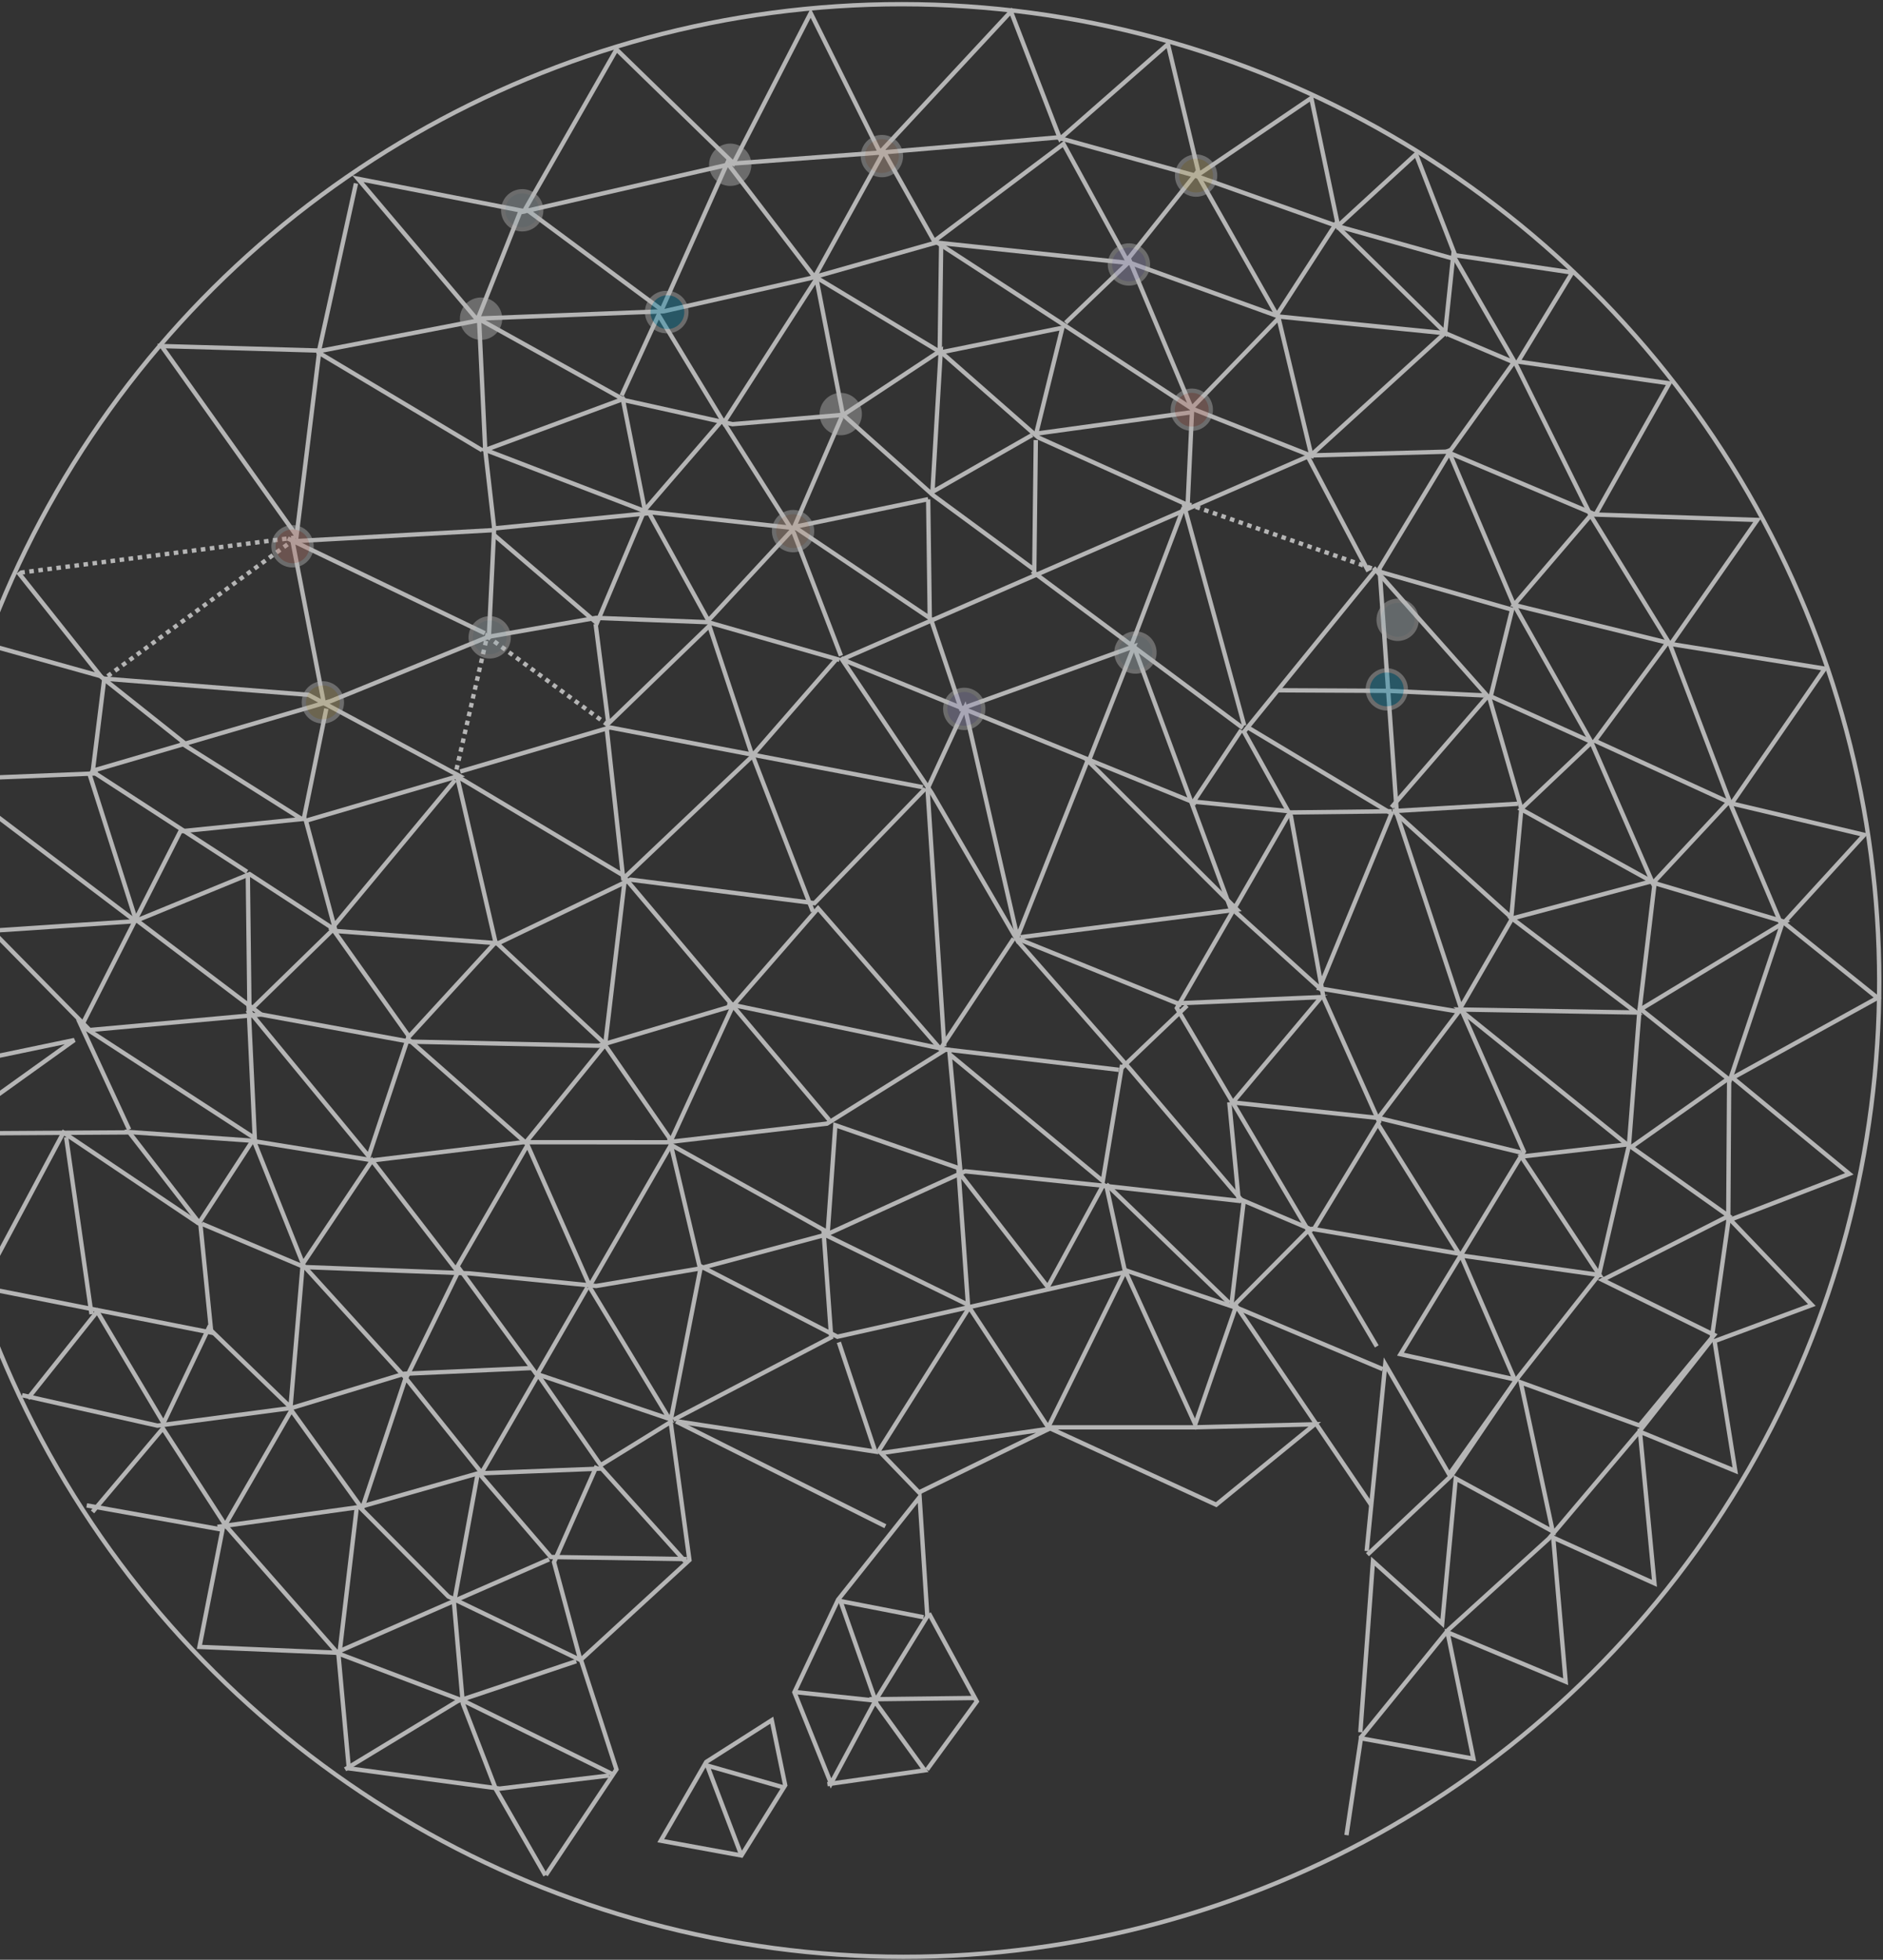 <?xml version="1.0" encoding="UTF-8"?>
<svg width="869px" height="904px" viewBox="0 0 869 904" version="1.1" xmlns="http://www.w3.org/2000/svg" xmlns:xlink="http://www.w3.org/1999/xlink">
    <rect x="0" y="0" width="869" height="904" fill="#333333" stroke="none"/>
    <!-- Generator: Sketch 47.1 (45422) - http://www.bohemiancoding.com/sketch -->
    <title>network_full</title>
    <desc>Created with Sketch.</desc>
    <defs/>
    <g id="Page-1" stroke="none" stroke-width="1" fill="none" fill-rule="evenodd" opacity="0.634">
        <g id="6" transform="translate(0, -132)" stroke="#FFFFFF">
            <g id="pic" transform="translate(-199, -32)">
                <g id="network_full">
                    <g id="Network">
                        <ellipse id="Oval-5" stroke-width="2" transform="translate(615.574, 616.288) scale(-1, -1) rotate(-330) translate(-615.574, -616.288) " cx="615.574" cy="616.288" rx="450.858" ry="450.183"/>
                        <g id="Group" transform="translate(99.608, 26.08)" stroke-width="2">
                            <path d="M210.334,255.631 L226.891,297.652 L177.22,315.456 L216.702,359.966 L158.116,367.502 L196.324,422.185 L145.325,427.272 L186.081,484.498 L138.957,490.857 L177.165,537.91 L146.599,574.789 L198.871,590.049 L161.882,635.831 C161.882,635.831 188.972,640.339 202.516,642.593 C211.896,644.154 230.657,647.276 230.657,647.276 L191.215,712.642 L245.94,721.09 L234.11,774.692 L294.337,756.643 L288.203,831.984 L355.471,806.294 L349.467,875.821 L415.385,840.63 L416.157,910.092 L481.613,883.867 L480.506,931.937 L531.283,911.845 L570.258,943.174 L584.88,896.584 L625.044,941.454 L652.381,885.085 L694.765,929.897 L716.061,867.186 L765.043,906.702 L784.891,820.188 L844.724,859.887 L840.93,782.037 L913.936,800.54 L913.58,714.637 L987.45,689.203 L905.939,659.953 L874.098,610.357 L852.447,581.108 L829.522,536.544 L877.919,474.23 L956.883,391.569 L973.534,430.992 L888.203,471.637 L809.239,474.086 L860.183,420.769 L823.248,383.89 L870.372,386.433 L904.759,341.923 L833.383,333.021 L898.337,287.24 L958.196,303.772 L950.555,236.466 L902.157,279.704 L932.724,212.249 C932.724,212.249 901.707,230.418 886.198,239.503 C877.102,244.831 858.91,255.487 858.91,255.487 L809.239,235.14 L779.946,194.446 L880.561,160.11" id="Path-5" transform="translate(563.203, 551.642) scale(-1, -1) rotate(-330) translate(-563.203, -551.642) "/>
                            <polyline id="Path-6" transform="translate(603.536, 514.611) scale(-1, -1) rotate(-330) translate(-603.536, -514.611) " points="283.948 208.185 273.759 271.77 254.615 331.486 243.152 395.071 235.416 448.482 255.888 499.35 287.729 555.305 303.012 630.281 350.136 665.889 412.542 716.757 473.676 749.821 538.63 793.059 587.027 821.037 641.792 807.048 710.567 794.331 774.247 777.799 841.749 730.746 897.787 692.595 971.657 623.923 964.015 571.783 891.419 617.564 840.475 664.617 798.446 707.855 715.661 744.64 644.339 757.412 573.878 789.185 538.346 793.532"/>
                            <polyline id="Path-7" transform="translate(781.886, 632.271) scale(-1, -1) rotate(-330) translate(-781.886, -632.271) " points="931.535 923.491 936.63 872.623 865.308 881.525 875.496 826.842 805.448 847.189 811.816 791.234 744.315 797.593 755.777 747.996 694.082 762.713 731.579 694.585 680.634 686.954 703.559 637.358 648.794 632.271 684.455 577.588 627.143 581.403 636.108 527.992 693.475 517.818 646.351 465.678 697.296 464.407 669.276 403.365 711.305 412.267 676.918 341.051"/>
                            <polyline id="Path-8" transform="translate(761.09, 607.002) scale(-1, -1) rotate(-330) translate(-761.09, -607.002) " points="886.568 837.141 824.106 790.127 761.7 753.248 703.114 710.01 680.189 656.599 653.443 600.644 635.612 542.145 644.478 481.049 648.299 427.732 663.582 376.864"/>
                            <polyline id="Path-9" transform="translate(560.492, 251.779) scale(-1, -1) rotate(-330) translate(-560.492, -251.779) " points="377.749 354.787 362.466 320.451 431.241 338.255 433.788 288.659 498.647 326.81 506.289 275.942 558.507 307.734 587.8 239.062 628.555 263.225 627.282 197.096 688.47 222.53 680.828 148.771 758.518 157.673"/>
                            <polyline id="Path-10" transform="translate(757.44, 604.872) scale(-1, -1) rotate(-330) translate(-757.44, -604.872) " points="656.845 375.985 692.506 454.885 641.561 425.636 636.522 478.953 688.74 462.421 687.466 515.887 686.193 571.842 743.45 613.808 814.772 677.394 878.358 771.5 877.085 833.758"/>
                            <polyline id="Path-11" transform="translate(775.657, 583.75) scale(-1, -1) rotate(-330) translate(-775.657, -583.75) " points="661.08 430.43 710.751 467.31 650.891 491.472 709.477 520.721 669.995 549.97 768.063 565.231 696.741 604.803 768.063 613.704 720.939 660.718 789.714 659.446 776.884 702.59 827.828 697.503 839.291 737.07 900.424 721.809"/>
                            <polyline id="Path-12" transform="translate(714.205, 548.911) scale(-1, -1) rotate(-330) translate(-714.205, -548.911) " points="643.52 410.295 642.246 467.522 693.19 504.401 747.955 569.258 786.164 592.149 770.88 687.526"/>
                            <polyline id="Path-13" transform="translate(746.856, 696.142) scale(-1, -1) rotate(-330) translate(-746.856, -696.142) " points="779.333 667.529 714.379 691.691 776.692 724.756"/>
                            <polyline id="Path-14" transform="translate(733.366, 579.689) scale(-1, -1) rotate(-330) translate(-733.366, -579.689) " points="629.614 535.815 694.568 516.74 686.926 577.781 748.06 554.891 759.522 641.366 837.118 642.638"/>
                            <polyline id="Path-15" transform="translate(616.417, 302.178) scale(-1, -1) rotate(-330) translate(-616.417, -302.178) " points="515.802 306.629 575.661 297.727 644.436 301.542 717.032 305.358"/>
                            <polyline id="Path-16" transform="translate(560.167, 321.767) scale(-1, -1) rotate(-330) translate(-560.167, -321.767) " points="458.841 323.039 535.257 315.409 592.625 326.854 661.494 328.126"/>
                            <polyline id="Path-17" transform="translate(658.361, 299.09) scale(-1, -1) rotate(-330) translate(-658.361, -299.09) " points="594.044 280.041 638.62 327.094 652.63 271.085 711.216 315.594 722.678 276.117"/>
                            <polyline id="Path-18" transform="translate(753.571, 500.992) scale(-1, -1) rotate(-330) translate(-753.571, -500.992) " points="685.488 423.465 685.433 469.246 707.084 516.299 745.293 553.084 821.709 578.518"/>
                            <path d="M734.568,529.466 L805.89,544.726" id="Path-19" transform="translate(770.229, 537.096) scale(-1, -1) rotate(-330) translate(-770.229, -537.096) "/>
                            <path d="M746.749,526.3 L795.147,494.453" id="Path-20" transform="translate(770.948, 510.377) scale(-1, -1) rotate(-330) translate(-770.948, -510.377) "/>
                            <path d="M757.241,517.943 L769.977,451.814" id="Path-21" transform="translate(763.609, 484.878) scale(-1, -1) rotate(-330) translate(-763.609, -484.878) "/>
                            <polyline id="Path-22" transform="translate(714.399, 636.349) scale(-1, -1) rotate(-330) translate(-714.399, -636.349) " points="635.435 540.335 793.363 629.354 793.363 732.362"/>
                            <polyline id="Path-23" transform="translate(627.486, 366.581) scale(-1, -1) rotate(-330) translate(-627.486, -366.581) " points="544.701 501.334 570.173 421.311 710.27 231.828"/>
                            <polyline id="Path-24" transform="translate(580.303, 566.882) scale(-1, -1) rotate(-330) translate(-580.303, -566.882) " points="437.016 504.522 512.172 531.32 587.315 556.754 656.089 596.177 723.591 629.241"/>
                            <polyline id="Path-25" transform="translate(441.198, 702.145) scale(-1, -1) rotate(-330) translate(-441.198, -702.145) " points="245.082 826.725 225.978 782.215 276.922 772.042 303.573 801.385 363.433 774.679 404.243 717.453 447.546 674.215 484.481 643.694 537.972 619.532 605.474 583.924 656.418 577.565"/>
                            <polyline id="Path-26" transform="translate(412.18, 670.824) scale(-1, -1) rotate(-330) translate(-412.18, -670.824) " points="255.471 809.494 236.367 758.626 326.793 773.886 296.227 730.648 356.141 719.203 334.49 674.693 417.274 673.422 417.274 598.391 474.587 640.263 474.587 574.08 533.173 598.188 536.993 541.055 585.445 579.206 587.992 532.153"/>
                            <path d="M617.129,630.466 L647.233,601.761" id="Line"/>
                            <polyline id="Path-27" transform="translate(386.329, 645.682) scale(-1, -1) rotate(-330) translate(-386.329, -645.682) " points="194.773 772.758 268.642 740.966 299.02 683.928 358.88 639.418 416.192 606.354 472.176 564.388 525.668 544.04 577.886 518.606"/>
                            <polyline id="Path-28" transform="translate(392.535, 588.185) scale(-1, -1) rotate(-330) translate(-392.535, -588.185) " points="249.958 690.529 253.779 629.488 335.101 657.465 346.563 598.967 391.14 551.914 467.611 509.948 535.112 485.84"/>
                            <polyline id="Path-29" transform="translate(389.786, 534.491) scale(-1, -1) rotate(-330) translate(-389.786, -534.491) " points="287.898 631.188 305.728 559.878 384.692 526.814 422.9 470.859 491.675 437.795"/>
                            <polyline id="Path-30" transform="translate(418.537, 497.427) scale(-1, -1) rotate(-330) translate(-418.537, -497.427) " points="324.29 547.66 463.113 499.335 512.784 447.195"/>
                            <polyline id="Path-31" transform="translate(385.39, 576.023) scale(-1, -1) rotate(-330) translate(-385.39, -576.023) " points="317.016 635.865 376.97 684.19 399.989 606.526 490.415 607.798 436.924 550.517 370.696 535.256 322.299 512.366 280.364 467.856"/>
                            <polyline id="Path-32" transform="translate(405.262, 437.065) scale(-1, -1) rotate(-330) translate(-405.262, -437.065) " points="332.03 473.309 393.163 458.048 439.013 433.886 478.495 400.822"/>
                            <polyline id="Path-33" transform="translate(420.816, 449.608) scale(-1, -1) rotate(-330) translate(-420.816, -449.608) " points="368.598 489.031 380.06 430.532 427.184 472.499 445.014 410.185 473.034 446.97"/>
                            <polyline id="Path-34" transform="translate(450.534, 844.264) scale(-1, -1) rotate(-330) translate(-450.534, -844.264) " points="365.469 1031.204 464.811 939.642 535.599 936.245 512.021 867.398 472.453 816.286 492.83 751.43 453.348 715.822 457.169 657.324"/>
                            <polyline id="Path-35" transform="translate(292.79, 284.074) scale(-1, -1) rotate(-330) translate(-292.79, -284.074) " points="236.798 245.334 324.677 246.606 348.782 322.814"/>
                            <polyline id="Path-36" transform="translate(123.424, 431.725) scale(-1, -1) rotate(-330) translate(-123.424, -431.725) " points="147.7 413.736 94.949 427.275 151.898 449.713"/>
                            <path d="M140.452,462.108 L191.396,469.689" id="Path-37" transform="translate(165.924, 465.899) scale(-1, -1) rotate(-330) translate(-165.924, -465.899) "/>
                            <path d="M611.231,701.198 L669.581,675.652" id="Path-38" transform="translate(640.406, 688.425) scale(-1, -1) rotate(-330) translate(-640.406, -688.425) "/>
                            <polyline id="Path-39" transform="translate(510.224, 738.544) scale(-1, -1) rotate(-330) translate(-510.224, -738.544) " points="452.114 835.547 450.753 780.922 512.904 806.292 478.517 755.424 552.441 750.337 525.695 710.86 569.695 641.541"/>
                            <polyline id="Path-40" transform="translate(268.863, 772.866) scale(-1, -1) rotate(-330) translate(-268.863, -772.866) " points="200.724 859.985 138.318 825.649 201.998 812.932 256.763 837.094 252.942 781.084 320.444 802.649 292.424 742.879 343.369 755.596 339.548 707.271 391.766 736.52 399.408 685.746"/>
                            <polyline id="Path-41" transform="translate(141.809, 712.731) scale(-1, -1) rotate(-330) translate(-141.809, -712.731) " points="104.237 746.432 179.38 751.518 176.833 673.945"/>
                            <path d="M436.559,628.308 L537.174,595.244" id="Path-42" transform="translate(486.867, 611.776) scale(-1, -1) rotate(-330) translate(-486.867, -611.776) "/>
                            <path d="M366.184,573.925 L503.639,623.467" id="Path-43" transform="translate(434.912, 598.696) scale(-1, -1) rotate(-330) translate(-434.912, -598.696) "/>
                            <path d="M426.718,666.872 L420.35,598.146" id="Path-44" transform="translate(423.534, 632.509) scale(-1, -1) rotate(-330) translate(-423.534, -632.509) "/>
                            <polyline id="Path-45" transform="translate(267.895, 597.689) scale(-1, -1) rotate(-330) translate(-267.895, -597.689) " points="191.478 705.195 160.912 633.98 170.103 576.433 241.149 590.742 229.687 534.787 311.198 565.308 279.357 515.712 374.878 520.704 331.575 490.183"/>
                            <polyline id="Path-46" transform="translate(270.644, 589.106) scale(-1, -1) rotate(-330) translate(-270.644, -589.106) " points="229.252 631.756 241.988 574.529 297.029 599.764 312.036 546.457"/>
                            <path d="M272.905,576.979 L288.188,487.96" id="Path-47" transform="translate(280.546, 532.47) scale(-1, -1) rotate(-330) translate(-280.546, -532.47) "/>
                            <polyline id="Path-48" stroke-dasharray="2.1" transform="translate(338.4, 475.564) scale(-1, -1) rotate(-330) translate(-338.4, -475.564) " points="304.012 499.091 372.787 506.721 353.683 444.408"/>
                            <path d="M362.199,480.109 L404.228,537.391" id="Path-49" transform="translate(383.214, 508.75) scale(-1, -1) rotate(-330) translate(-383.214, -508.75) "/>
                            <polyline id="Path-50" transform="translate(186.875, 561.488) scale(-1, -1) rotate(-330) translate(-186.875, -561.488) " points="163.157 628.266 210.594 594.089 205.258 494.71"/>
                            <polyline id="Path-51" transform="translate(690.789, 623.347) scale(-1, -1) rotate(-330) translate(-690.789, -623.347) " points="638.007 618.999 698.697 592.087 687.623 654.607 743.572 618.999"/>
                            <polyline id="Path-52" transform="translate(275.329, 814.701) scale(-1, -1) rotate(-330) translate(-275.329, -814.701) " points="170.256 899.195 188.087 866.131 233.937 887.75 233.937 835.61 286.155 855.957 273.419 793.738 324.363 816.683 324.363 755.641 371.536 779.804 380.402 730.207"/>
                            <polyline id="Path-53" transform="translate(255.209, 904.32) scale(-1, -1) rotate(-330) translate(-255.209, -904.32) " points="118.933 922.76 195.35 917.673 257.756 907.499 313.795 878.25 331.626 930.39 391.485 908.771"/>
                            <polyline id="Path-54" transform="translate(364.552, 844.838) scale(-1, -1) rotate(-330) translate(-364.552, -844.838) " points="313.607 860.099 368.373 829.578 415.496 846.11"/>
                            <polyline id="Path-55" transform="translate(315.061, 870.596) scale(-1, -1) rotate(-330) translate(-315.061, -870.596) " points="253.239 868.052 320.79 862.965 376.884 878.226"/>
                            <path d="M359,774.533 L359,728.752" id="Path-56" transform="translate(359, 751.642) scale(-1, -1) rotate(-330) translate(-359, -751.642) "/>
                            <polyline id="Path-57" transform="translate(312.122, 842.467) scale(-1, -1) rotate(-330) translate(-312.122, -842.467) " points="214.691 880.618 269.456 898.422 317.853 867.901 357.335 827.206 409.553 786.512"/>
                            <polyline id="Path-58" transform="translate(335.473, 910.281) scale(-1, -1) rotate(-330) translate(-335.473, -910.281) " points="275.614 837.794 315.096 860.685 348.21 887.391 374.955 925.542 395.333 982.768"/>
                            <polyline id="Path-59" transform="translate(371.013, 858.911) scale(-1, -1) rotate(-330) translate(-371.013, -858.911) " points="351.854 818.217 385.023 851.281 390.172 899.606"/>
                            <path d="M271.78,921.975 L335.46,835.499" id="Path-60" transform="translate(303.62, 878.737) scale(-1, -1) rotate(-330) translate(-303.62, -878.737) "/>
                            <polyline id="Path-61" transform="translate(277.565, 923.868) scale(-1, -1) rotate(-330) translate(-277.565, -923.868) " points="171.855 946.731 212.611 916.21 277.565 889.504 308.132 932.797 383.275 958.231"/>
                            <path d="M273.516,897.318 L246.77,835.005" id="Path-62" transform="translate(260.143, 866.162) scale(-1, -1) rotate(-330) translate(-260.143, -866.162) "/>
                            <path d="M110.299,670.88 L161.243,735.737" id="Path-63" transform="translate(135.771, 703.309) scale(-1, -1) rotate(-330) translate(-135.771, -703.309) "/>
                            <polyline id="Path-64" transform="translate(227.223, 775.232) scale(-1, -1) rotate(-330) translate(-227.223, -775.232) " points="128.471 839.481 178.236 807.688 215.171 768.211 264.842 730.06 325.975 710.984"/>
                            <polyline id="Path-65" transform="translate(311.988, 929.145) scale(-1, -1) rotate(-330) translate(-311.988, -929.145) " points="278.265 977.422 316.418 934.184 345.711 880.867"/>
                            <path d="M196.953,544.495 L228.634,597.882" id="Path-66" transform="translate(213.51, 571.201) scale(-1, -1) rotate(-330) translate(-213.51, -571.201) "/>
                            <polyline id="Path-67" transform="translate(589.298, 313.902) scale(-1, -1) rotate(-330) translate(-589.298, -313.902) " points="509.725 292.31 530.103 331.733 587.415 287.223 601.37 335.548 644.673 297.342 668.872 340.58"/>
                            <polyline id="Path-68" transform="translate(461.39, 320.206) scale(-1, -1) rotate(-330) translate(-461.39, -320.206) " points="350.559 360.292 321.266 308.152 378.633 314.51 433.398 325.901 475.427 296.652 523.824 281.391 601.515 280.12"/>
                            <polyline id="Path-69" transform="translate(482.523, 323.029) scale(-1, -1) rotate(-330) translate(-482.523, -323.029) " points="394.008 356.21 420.753 310.429 450.046 368.838 474.245 320.458 516.274 368.783 520.095 289.937 571.039 317.915 567.218 277.22"/>
                            <polyline id="Path-70" transform="translate(437.012, 363.597) scale(-1, -1) rotate(-330) translate(-437.012, -363.597) " points="356.11 404.927 328.091 357.874 402.015 362.961 465.695 334.984 545.933 322.266"/>
                            <polyline id="Path-71" transform="translate(497.244, 367.474) scale(-1, -1) rotate(-330) translate(-497.244, -367.474) " points="470.498 382.098 517.622 340.132 523.99 394.815"/>
                            <polyline id="Path-72" transform="translate(460.457, 386.615) scale(-1, -1) rotate(-330) translate(-460.457, -386.615) " points="410.149 353.551 457.273 391.702 510.765 419.68"/>
                            <polyline id="Path-73" transform="translate(396.284, 381.868) scale(-1, -1) rotate(-330) translate(-396.284, -381.868) " points="336.424 416.204 349.16 360.249 397.557 389.499 456.143 347.532"/>
                            <polyline id="Path-74" transform="translate(376.859, 363.294) scale(-1, -1) rotate(-330) translate(-376.859, -363.294) " points="344.382 418.012 354.571 364.601 347.581 308.576 409.336 320.091"/>
                            <polyline id="Path-75" transform="translate(370.483, 342.685) scale(-1, -1) rotate(-330) translate(-370.483, -342.685) " points="331.001 328.06 366.662 368.755 409.965 316.615"/>
                            <path d="M255.365,317.687 L312.32,268.37" id="Path-76" transform="translate(283.711, 292.924) scale(-1, -1) rotate(-330) translate(-283.711, -292.924) "/>
                            <path d="M253.019,515.263 L236.462,465.612" id="Path-77" transform="translate(244.74, 490.438) scale(-1, -1) rotate(-330) translate(-244.74, -490.438) "/>
                            <polygon id="Path-78" transform="translate(499.474, 892.322) scale(-1, -1) rotate(-330) translate(-499.474, -892.322) " points="479.706 824.922 515.367 852.899 519.243 899.952 510.328 959.722 479.761 913.941 481.035 868.16"/>
                            <polyline id="Path-79" transform="translate(494.706, 900.527) scale(-1, -1) rotate(-330) translate(-494.706, -900.527) " points="476.238 930.365 513.173 917.648 476.238 885.95 510.626 870.69"/>
                            <polyline id="Path-80" transform="translate(514.917, 940.72) scale(-1, -1) rotate(-330) translate(-514.917, -940.72) " points="533.994 906.384 498.278 934.361 535.268 950.893 494.567 975.056"/>
                            <polygon id="Path-81" transform="translate(438.77, 964.301) scale(-1, -1) rotate(-330) translate(-438.77, -964.301) " points="421.576 940.139 457.237 927.422 457.237 969.388 440.68 1001.181 420.302 978.29"/>
                            <polyline id="Path-82" transform="translate(436.43, 969.527) scale(-1, -1) rotate(-330) translate(-436.43, -969.527) " points="419.824 951.06 454.261 979.092 418.6 987.994"/>
                            <path d="M662.956,571.019 L716.398,582.519" id="Path-83" transform="translate(689.677, 576.769) scale(-1, -1) rotate(-330) translate(-689.677, -576.769) "/>
                            <path d="M600.1,702.019 L676.566,721.094" id="Path-84" transform="translate(638.333, 711.557) scale(-1, -1) rotate(-330) translate(-638.333, -711.557) "/>
                            <polyline id="Path-85" transform="translate(529.459, 919.199) scale(-1, -1) rotate(-330) translate(-529.459, -919.199) " points="513.897 887.772 509.718 926.464 549.199 950.627"/>
                            <path d="M697.596,524.501 L738.352,500.339" id="Path-86" transform="translate(717.974, 512.42) scale(-1, -1) rotate(-330) translate(-717.974, -512.42) "/>
                            <polyline id="Path-87" transform="translate(266.426, 409.808) scale(-1, -1) rotate(-330) translate(-266.426, -409.808) " points="227.581 463.81 305.271 413.032 255.601 355.805"/>
                            <path d="M227.313,411.972 L327.977,404.342" id="Path-88" transform="translate(277.645, 408.157) scale(-1, -1) rotate(-330) translate(-277.645, -408.157) "/>
                            <path d="M134.32,514.432 L220.261,518.883" id="Path-89" transform="translate(177.29, 516.658) scale(-1, -1) rotate(-330) translate(-177.29, -516.658) "/>
                            <path d="M125.562,504.984 L177.144,552.01" id="Path-90" transform="translate(151.353, 528.497) scale(-1, -1) rotate(-330) translate(-151.353, -528.497) "/>
                            <path d="M101.72,583.163 L155.849,546.92" id="Path-91" transform="translate(128.784, 565.042) scale(-1, -1) rotate(-330) translate(-128.784, -565.042) "/>
                            <path d="M177.418,496.73 L243.598,499.274" id="Path-92" transform="translate(210.508, 498.002) scale(-1, -1) rotate(-330) translate(-210.508, -498.002) "/>
                            <path d="M707.625,364.271 L763.603,329.86" id="Path-93" transform="translate(735.918, 347.013) scale(-1, -1) rotate(-330) translate(-735.918, -347.013) "/>
                            <path d="M643.798,393.509 L734.224,376.341" id="Path-94" stroke-dasharray="2.1,2.1" transform="translate(689.011, 384.925) scale(-1, -1) rotate(-330) translate(-689.011, -384.925) "/>
                            <path d="M690.87,358.298 L742.451,390.726" id="Path-95" transform="translate(716.66, 374.512) scale(-1, -1) rotate(-330) translate(-716.66, -374.512) "/>
                            <path d="M622.076,384.434 L697.246,458.829" id="Path-96" transform="translate(659.661, 421.631) scale(-1, -1) rotate(-330) translate(-659.661, -421.631) "/>
                            <path d="M564.157,430.584 L684.513,444.573" id="Path-97" transform="translate(624.335, 437.578) scale(-1, -1) rotate(-330) translate(-624.335, -437.578) "/>
                            <path d="M639.049,437.019 L628.223,370.254" id="Path-98" transform="translate(633.636, 403.636) scale(-1, -1) rotate(-330) translate(-633.636, -403.636) "/>
                            <path d="M670.428,700.497 L706.726,696.046" id="Path-99" transform="translate(688.577, 698.271) scale(-1, -1) rotate(-330) translate(-688.577, -698.271) "/>
                            <path d="M682.281,688.051 L655.535,650.536" id="Path-100" transform="translate(668.908, 669.294) scale(-1, -1) rotate(-330) translate(-668.908, -669.294) "/>
                            <path d="M664.408,759.421 L740.188,749.883" id="Path-101" transform="translate(702.298, 754.652) scale(-1, -1) rotate(-330) translate(-702.298, -754.652) "/>
                            <path d="M679.187,747.425 L691.923,699.1" id="Path-102" transform="translate(685.555, 723.263) scale(-1, -1) rotate(-330) translate(-685.555, -723.263) "/>
                            <path d="M595.305,455.292 L694.741,537.953" id="Path-103" transform="translate(645.023, 496.622) scale(-1, -1) rotate(-330) translate(-645.023, -496.622) "/>
                            <polygon id="Path-2529" transform="translate(213.747, 326.316) rotate(-330) translate(-213.747, -326.316) " points="229.004 286.701 262.602 365.931 164.892 321.306"/>
                            <polyline id="Path-2530" stroke-dasharray="2.1" transform="translate(167.001, 402.897) rotate(-330) translate(-167.001, -402.897) " points="174.916 452.516 218.674 353.279 115.329 431.947"/>
                            <polyline id="Path-2531" transform="translate(127.727, 513.973) rotate(-330) translate(-127.727, -513.973) " points="132.602 488.845 74.282 525.751 181.171 539.101"/>
                            <polyline id="Path-104" transform="translate(677.228, 500.418) scale(-1, -1) rotate(-330) translate(-677.228, -500.418) " points="657.487 498.411 696.969 480.607 694.422 520.229"/>
                            <polyline id="Path-105" transform="translate(736.66, 457.525) scale(-1, -1) rotate(-330) translate(-736.66, -457.525) " points="694.631 480.416 734.113 460.069 778.689 434.635"/>
                            <path d="M564.41,610.614 L498.182,511.422" id="Path-106" transform="translate(531.296, 561.018) scale(-1, -1) rotate(-330) translate(-531.296, -561.018) "/>
                            <path d="M647.332,580.39 L565.766,591.835" id="Path-107" transform="translate(606.549, 586.112) scale(-1, -1) rotate(-330) translate(-606.549, -586.112) "/>
                            <path d="M657.148,463.268 L482.554,487.43" id="Path-108" transform="translate(569.851, 475.349) scale(-1, -1) rotate(-330) translate(-569.851, -475.349) "/>
                            <polyline id="Path-109" transform="translate(572.048, 444.249) scale(-1, -1) rotate(-330) translate(-572.048, -444.249) " points="620.117 441.07 587.003 411.82 532.238 476.677 523.979 421.169"/>
                            <polyline id="Path-110" transform="translate(620.062, 549.064) scale(-1, -1) rotate(-330) translate(-620.062, -549.064) " points="652.586 505.826 572.349 566.868 667.775 592.302"/>
                            <polyline id="Path-111" transform="translate(558.724, 513.979) scale(-1, -1) rotate(-330) translate(-558.724, -513.979) " points="591.815 507.907 595.635 549.873 521.813 470.455 534.502 557.503"/>
                            <polyline id="Path-2616" points="486.532 757.107 503.334 807.516 411.592 793.514"/>
                            <polyline id="Path-2617" points="504.704 807.516 546.71 741.004 583.114 796.314 618.707 724.201 650.993 794.914 669.865 740.304 732.121 832.021"/>
                            <polygon id="Path-2618" points="505.992 808.186 523.495 826.341 583.702 796.935"/>
                            <polygon id="Path-2619" points="582.95 796.314 650.859 796.314 706.166 794.914 660.66 832.021"/>
                            <path d="M411.371,793.596 L507.983,841.935" id="Path-2620"/>
                        </g>
                        <g id="dots" opacity="0.44" transform="translate(322, 224)" stroke-width="1.965">
                            <ellipse id="Oval-1" fill="#DCF2F9" transform="translate(522.012, 225.905) scale(-1, -1) rotate(-330) translate(-522.012, -225.905) " cx="522.012" cy="225.905" rx="8.785" ry="8.785"/>
                            <ellipse id="Oval-1" fill="#F7A696" transform="translate(12.001, 192.001) scale(-1, -1) rotate(-330) translate(-12.001, -192.001) " cx="12.001" cy="192.001" rx="8.785" ry="8.785"/>
                            <ellipse id="Oval-1" fill="#FDE699" transform="translate(429.001, 21.001) scale(-1, -1) rotate(-330) translate(-429.001, -21.001) " cx="429.001" cy="21.001" rx="8.785" ry="8.785"/>
                            <ellipse id="Oval-1-Copy-5" fill="#FDE699" transform="translate(26.001, 264.001) scale(-1, -1) rotate(-330) translate(-26.001, -264.001) " cx="26.001" cy="264.001" rx="8.785" ry="8.785"/>
                            <ellipse id="Oval-1-Copy-9" fill="#FFD7BC" transform="translate(243.001, 185.001) scale(-1, -1) rotate(-330) translate(-243.001, -185.001) " cx="243.001" cy="185.001" rx="8.785" ry="8.785"/>
                            <ellipse id="Oval-1-Copy-11" fill="#FFD7BC" transform="translate(284.001, 12.001) scale(-1, -1) rotate(-330) translate(-284.001, -12.001) " cx="284.001" cy="12.001" rx="8.785" ry="8.785"/>
                            <ellipse id="Oval-1-Copy-6" fill="#D0C8FF" transform="translate(398.001, 62.001) scale(-1, -1) rotate(-330) translate(-398.001, -62.001) " cx="398.001" cy="62.001" rx="8.785" ry="8.785"/>
                            <ellipse id="Oval-1-Copy-7" fill="#D0C8FF" transform="translate(322.001, 267.001) scale(-1, -1) rotate(-330) translate(-322.001, -267.001) " cx="322.001" cy="267.001" rx="8.785" ry="8.785"/>
                            <ellipse id="Oval-1-Copy" fill="#FFFFFF" transform="translate(214.001, 16.001) scale(-1, -1) rotate(-330) translate(-214.001, -16.001) " cx="214.001" cy="16.001" rx="8.785" ry="8.785"/>
                            <ellipse id="Oval-1-Copy-14" fill="#FFFFFF" transform="translate(99.001, 87.001) scale(-1, -1) rotate(-330) translate(-99.001, -87.001) " cx="99.001" cy="87.001" rx="8.785" ry="8.785"/>
                            <ellipse id="Oval-1-Copy-3" fill="#FFFFFF" transform="translate(265.001, 131.001) scale(-1, -1) rotate(-330) translate(-265.001, -131.001) " cx="265.001" cy="131.001" rx="8.785" ry="8.785"/>
                            <ellipse id="Oval-1-Copy-4" fill="#F7A696" transform="translate(427.001, 129.001) scale(-1, -1) rotate(-330) translate(-427.001, -129.001) " cx="427.001" cy="129.001" rx="8.785" ry="8.785"/>
                            <ellipse id="Oval-1-Copy-2" fill="#DCF2F9" transform="translate(184.389, 83.925) scale(-1, -1) rotate(-330) translate(-184.389, -83.925) " cx="184.389" cy="83.925" rx="8.785" ry="8.785"/>
                            <ellipse id="Oval-1" fill="#DCF2F9" transform="translate(103.001, 234.001) scale(-1, -1) rotate(-330) translate(-103.001, -234.001) " cx="103.001" cy="234.001" rx="8.785" ry="8.785"/>
                            <ellipse id="Oval-1-Copy-13" fill="#DCF2F9" transform="translate(401.001, 241.001) scale(-1, -1) rotate(-330) translate(-401.001, -241.001) " cx="401.001" cy="241.001" rx="8.785" ry="8.785"/>
                            <ellipse id="Oval-1-Copy-10" fill="#DCF2F9" transform="translate(118.001, 37.001) scale(-1, -1) rotate(-330) translate(-118.001, -37.001) " cx="118.001" cy="37.001" rx="8.785" ry="8.785"/>
                            <ellipse id="Oval-1-Copy-8" fill="#08B5E5" transform="translate(185.001, 84.001) scale(-1, -1) rotate(-330) translate(-185.001, -84.001) " cx="185.001" cy="84.001" rx="8.785" ry="8.785"/>
                            <ellipse id="Oval-1-Copy-12" fill="#08B5E5" transform="translate(517.001, 258.001) scale(-1, -1) rotate(-330) translate(-517.001, -258.001) " cx="517.001" cy="258.001" rx="8.785" ry="8.785"/>
                        </g>
                    </g>
                </g>
            </g>
        </g>
    </g>
</svg>